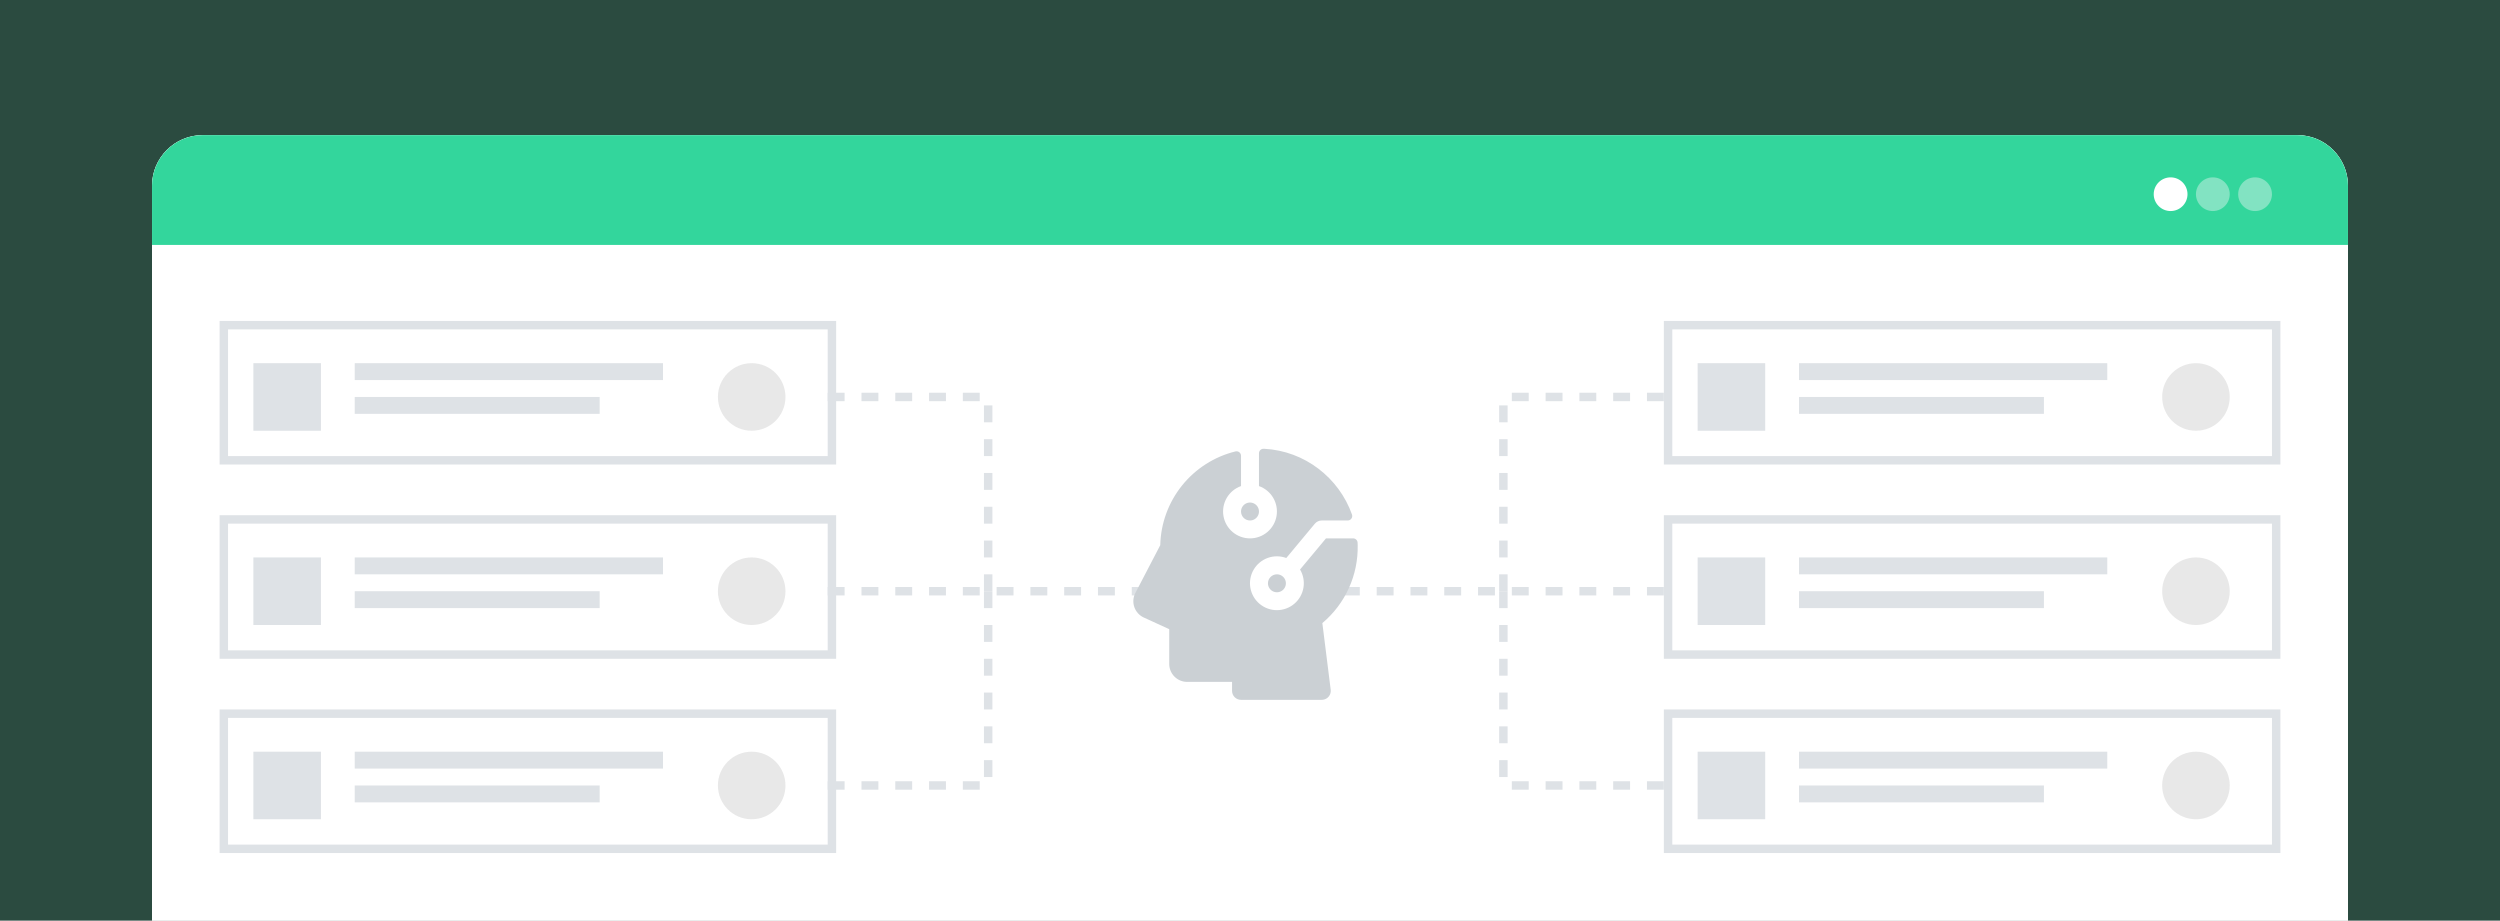 <svg width="296" height="109" viewBox="0 0 296 109" fill="none" xmlns="http://www.w3.org/2000/svg">
<rect x="0" y="0" width="296" height="109" fill="#333333" stroke="none"/>
<rect width="296" height="109" fill="#00CC83" fill-opacity="0.16"/>
<path d="M18 22C18 18.686 20.686 16 24 16H272C275.314 16 278 18.686 278 22V109H18V22Z" fill="white"/>
<path d="M18 22C18 18.686 20.686 16 24 16H272C275.314 16 278 18.686 278 22V109H18V22Z" fill="white"/>
<path d="M98 70H137" stroke="#DEE2E6" stroke-dasharray="2 2"/>
<path d="M197 70H158" stroke="#DEE2E6" stroke-dasharray="2 2"/>
<path d="M98 47H117V70" stroke="#DEE2E6" stroke-dasharray="2 2"/>
<path d="M197 47H178V70" stroke="#DEE2E6" stroke-dasharray="2 2"/>
<path d="M98 93H117V70" stroke="#DEE2E6" stroke-dasharray="2 2"/>
<path d="M197 93H178V70" stroke="#DEE2E6" stroke-dasharray="2 2"/>
<path d="M146.937 60.562C146.937 60.352 147 60.147 147.117 59.972C147.233 59.797 147.399 59.661 147.593 59.581C147.788 59.501 148.001 59.479 148.207 59.52C148.413 59.561 148.603 59.663 148.751 59.811C148.9 59.96 149.001 60.149 149.042 60.355C149.083 60.561 149.062 60.775 148.982 60.969C148.901 61.163 148.765 61.329 148.59 61.446C148.416 61.563 148.21 61.625 148 61.625C147.718 61.625 147.448 61.513 147.249 61.314C147.049 61.114 146.937 60.844 146.937 60.562ZM150.125 69.062C150.125 69.273 150.187 69.478 150.304 69.653C150.421 69.828 150.587 69.964 150.781 70.044C150.975 70.124 151.189 70.146 151.395 70.105C151.601 70.064 151.79 69.962 151.939 69.814C152.087 69.665 152.189 69.476 152.23 69.27C152.271 69.064 152.25 68.85 152.169 68.656C152.089 68.462 151.952 68.296 151.778 68.179C151.603 68.062 151.398 68 151.187 68C150.906 68 150.635 68.112 150.436 68.311C150.237 68.51 150.125 68.781 150.125 69.062ZM156.566 73.773C157.911 72.644 158.985 71.228 159.709 69.628C160.433 68.029 160.789 66.287 160.75 64.532C160.75 64.435 160.746 64.338 160.738 64.241C160.73 64.106 160.67 63.98 160.571 63.887C160.472 63.794 160.342 63.743 160.207 63.743H156.998L153.926 67.429C154.31 68.076 154.453 68.837 154.329 69.579C154.206 70.321 153.824 70.995 153.251 71.482C152.679 71.97 151.952 72.239 151.201 72.243C150.449 72.247 149.72 71.984 149.142 71.502C148.565 71.021 148.177 70.35 148.046 69.61C147.915 68.869 148.05 68.106 148.428 67.456C148.805 66.806 149.4 66.309 150.108 66.055C150.816 65.801 151.59 65.806 152.295 66.068L155.683 62.001C155.784 61.882 155.909 61.787 156.05 61.722C156.191 61.657 156.345 61.624 156.5 61.625H159.573C159.659 61.625 159.743 61.605 159.818 61.566C159.894 61.526 159.959 61.469 160.008 61.4C160.057 61.33 160.089 61.25 160.1 61.165C160.112 61.081 160.103 60.995 160.074 60.914C158.528 56.578 154.489 53.391 149.692 53.136H149.614C149.542 53.133 149.471 53.145 149.404 53.17C149.337 53.196 149.277 53.234 149.225 53.284C149.174 53.334 149.133 53.393 149.105 53.459C149.077 53.525 149.062 53.595 149.062 53.667V57.552C149.771 57.802 150.369 58.295 150.749 58.944C151.13 59.593 151.269 60.355 151.142 61.096C151.014 61.837 150.629 62.509 150.054 62.994C149.48 63.478 148.752 63.744 148 63.744C147.248 63.744 146.52 63.478 145.945 62.994C145.371 62.509 144.986 61.837 144.858 61.096C144.731 60.355 144.87 59.593 145.251 58.944C145.631 58.295 146.229 57.802 146.937 57.552V53.966C146.938 53.886 146.92 53.807 146.885 53.735C146.851 53.663 146.8 53.599 146.738 53.549C146.676 53.499 146.603 53.464 146.525 53.447C146.447 53.429 146.366 53.429 146.288 53.446C143.789 54.06 141.562 55.48 139.951 57.486C138.34 59.493 137.434 61.974 137.375 64.547L134.393 70.276L134.364 70.336C134.147 70.835 134.129 71.398 134.315 71.91C134.5 72.421 134.875 72.842 135.362 73.085L135.395 73.101L138.437 74.495V78.612C138.437 79.175 138.661 79.716 139.06 80.114C139.458 80.513 139.999 80.737 140.562 80.737H145.875V81.799C145.875 82.081 145.987 82.351 146.186 82.55C146.385 82.75 146.656 82.862 146.937 82.862H156.469C156.657 82.864 156.843 82.818 157.009 82.729C157.196 82.627 157.348 82.471 157.445 82.282C157.542 82.092 157.581 81.878 157.555 81.666L156.566 73.773Z" fill="#CBD0D4"/>
<path opacity="0.8" d="M18 22C18 18.686 20.686 16 24 16H272C275.314 16 278 18.686 278 22V29H18V22Z" fill="#00CC83"/>
<path d="M259 22.994C259 24.094 258.103 24.988 257 24.988C255.897 24.988 255 24.094 255 22.994C255 21.894 255.897 21 257 21C258.103 21 259 21.894 259 22.994Z" fill="white"/>
<path d="M264 22.994C264 24.094 263.103 24.988 262 24.988C260.897 24.988 260 24.094 260 22.994C260 21.894 260.897 21 262 21C263.103 21 264 21.894 264 22.994Z" fill="#F8F9FA" fill-opacity="0.4"/>
<path d="M269 22.994C269 24.094 268.103 24.988 267 24.988C265.897 24.988 265 24.094 265 22.994C265 21.894 265.897 21 267 21C268.103 21 269 21.894 269 22.994Z" fill="#F8F9FA" fill-opacity="0.4"/>
<rect x="197.5" y="38.5" width="72" height="16" stroke="#DEE2E6"/>
<rect x="201" y="43" width="8" height="8" fill="#DEE2E6"/>
<rect x="213" y="43" width="36.5" height="2" fill="#DEE2E6"/>
<rect x="213" y="47" width="29" height="2" fill="#DEE2E6"/>
<circle cx="260" cy="47" r="4" fill="#D9D9D9" fill-opacity="0.6"/>
<rect x="26.5" y="38.5" width="72" height="16" stroke="#DEE2E6"/>
<rect x="30" y="43" width="8" height="8" fill="#DEE2E6"/>
<rect x="42" y="43" width="36.5" height="2" fill="#DEE2E6"/>
<rect x="42" y="47" width="29" height="2" fill="#DEE2E6"/>
<circle cx="89" cy="47" r="4" fill="#D9D9D9" fill-opacity="0.6"/>
<rect x="197.5" y="61.5" width="72" height="16" stroke="#DEE2E6"/>
<rect x="201" y="66" width="8" height="8" fill="#DEE2E6"/>
<rect x="213" y="66" width="36.5" height="2" fill="#DEE2E6"/>
<rect x="213" y="70" width="29" height="2" fill="#DEE2E6"/>
<circle cx="260" cy="70" r="4" fill="#D9D9D9" fill-opacity="0.6"/>
<rect x="26.5" y="61.5" width="72" height="16" stroke="#DEE2E6"/>
<rect x="30" y="66" width="8" height="8" fill="#DEE2E6"/>
<rect x="42" y="66" width="36.5" height="2" fill="#DEE2E6"/>
<rect x="42" y="70" width="29" height="2" fill="#DEE2E6"/>
<circle cx="89" cy="70" r="4" fill="#D9D9D9" fill-opacity="0.6"/>
<rect x="197.5" y="84.5" width="72" height="16" stroke="#DEE2E6"/>
<rect x="201" y="89" width="8" height="8" fill="#DEE2E6"/>
<rect x="213" y="89" width="36.5" height="2" fill="#DEE2E6"/>
<rect x="213" y="93" width="29" height="2" fill="#DEE2E6"/>
<circle cx="260" cy="93" r="4" fill="#D9D9D9" fill-opacity="0.6"/>
<rect x="26.5" y="84.5" width="72" height="16" stroke="#DEE2E6"/>
<rect x="30" y="89" width="8" height="8" fill="#DEE2E6"/>
<rect x="42" y="89" width="36.5" height="2" fill="#DEE2E6"/>
<rect x="42" y="93" width="29" height="2" fill="#DEE2E6"/>
<circle cx="89" cy="93" r="4" fill="#D9D9D9" fill-opacity="0.6"/>
</svg>
